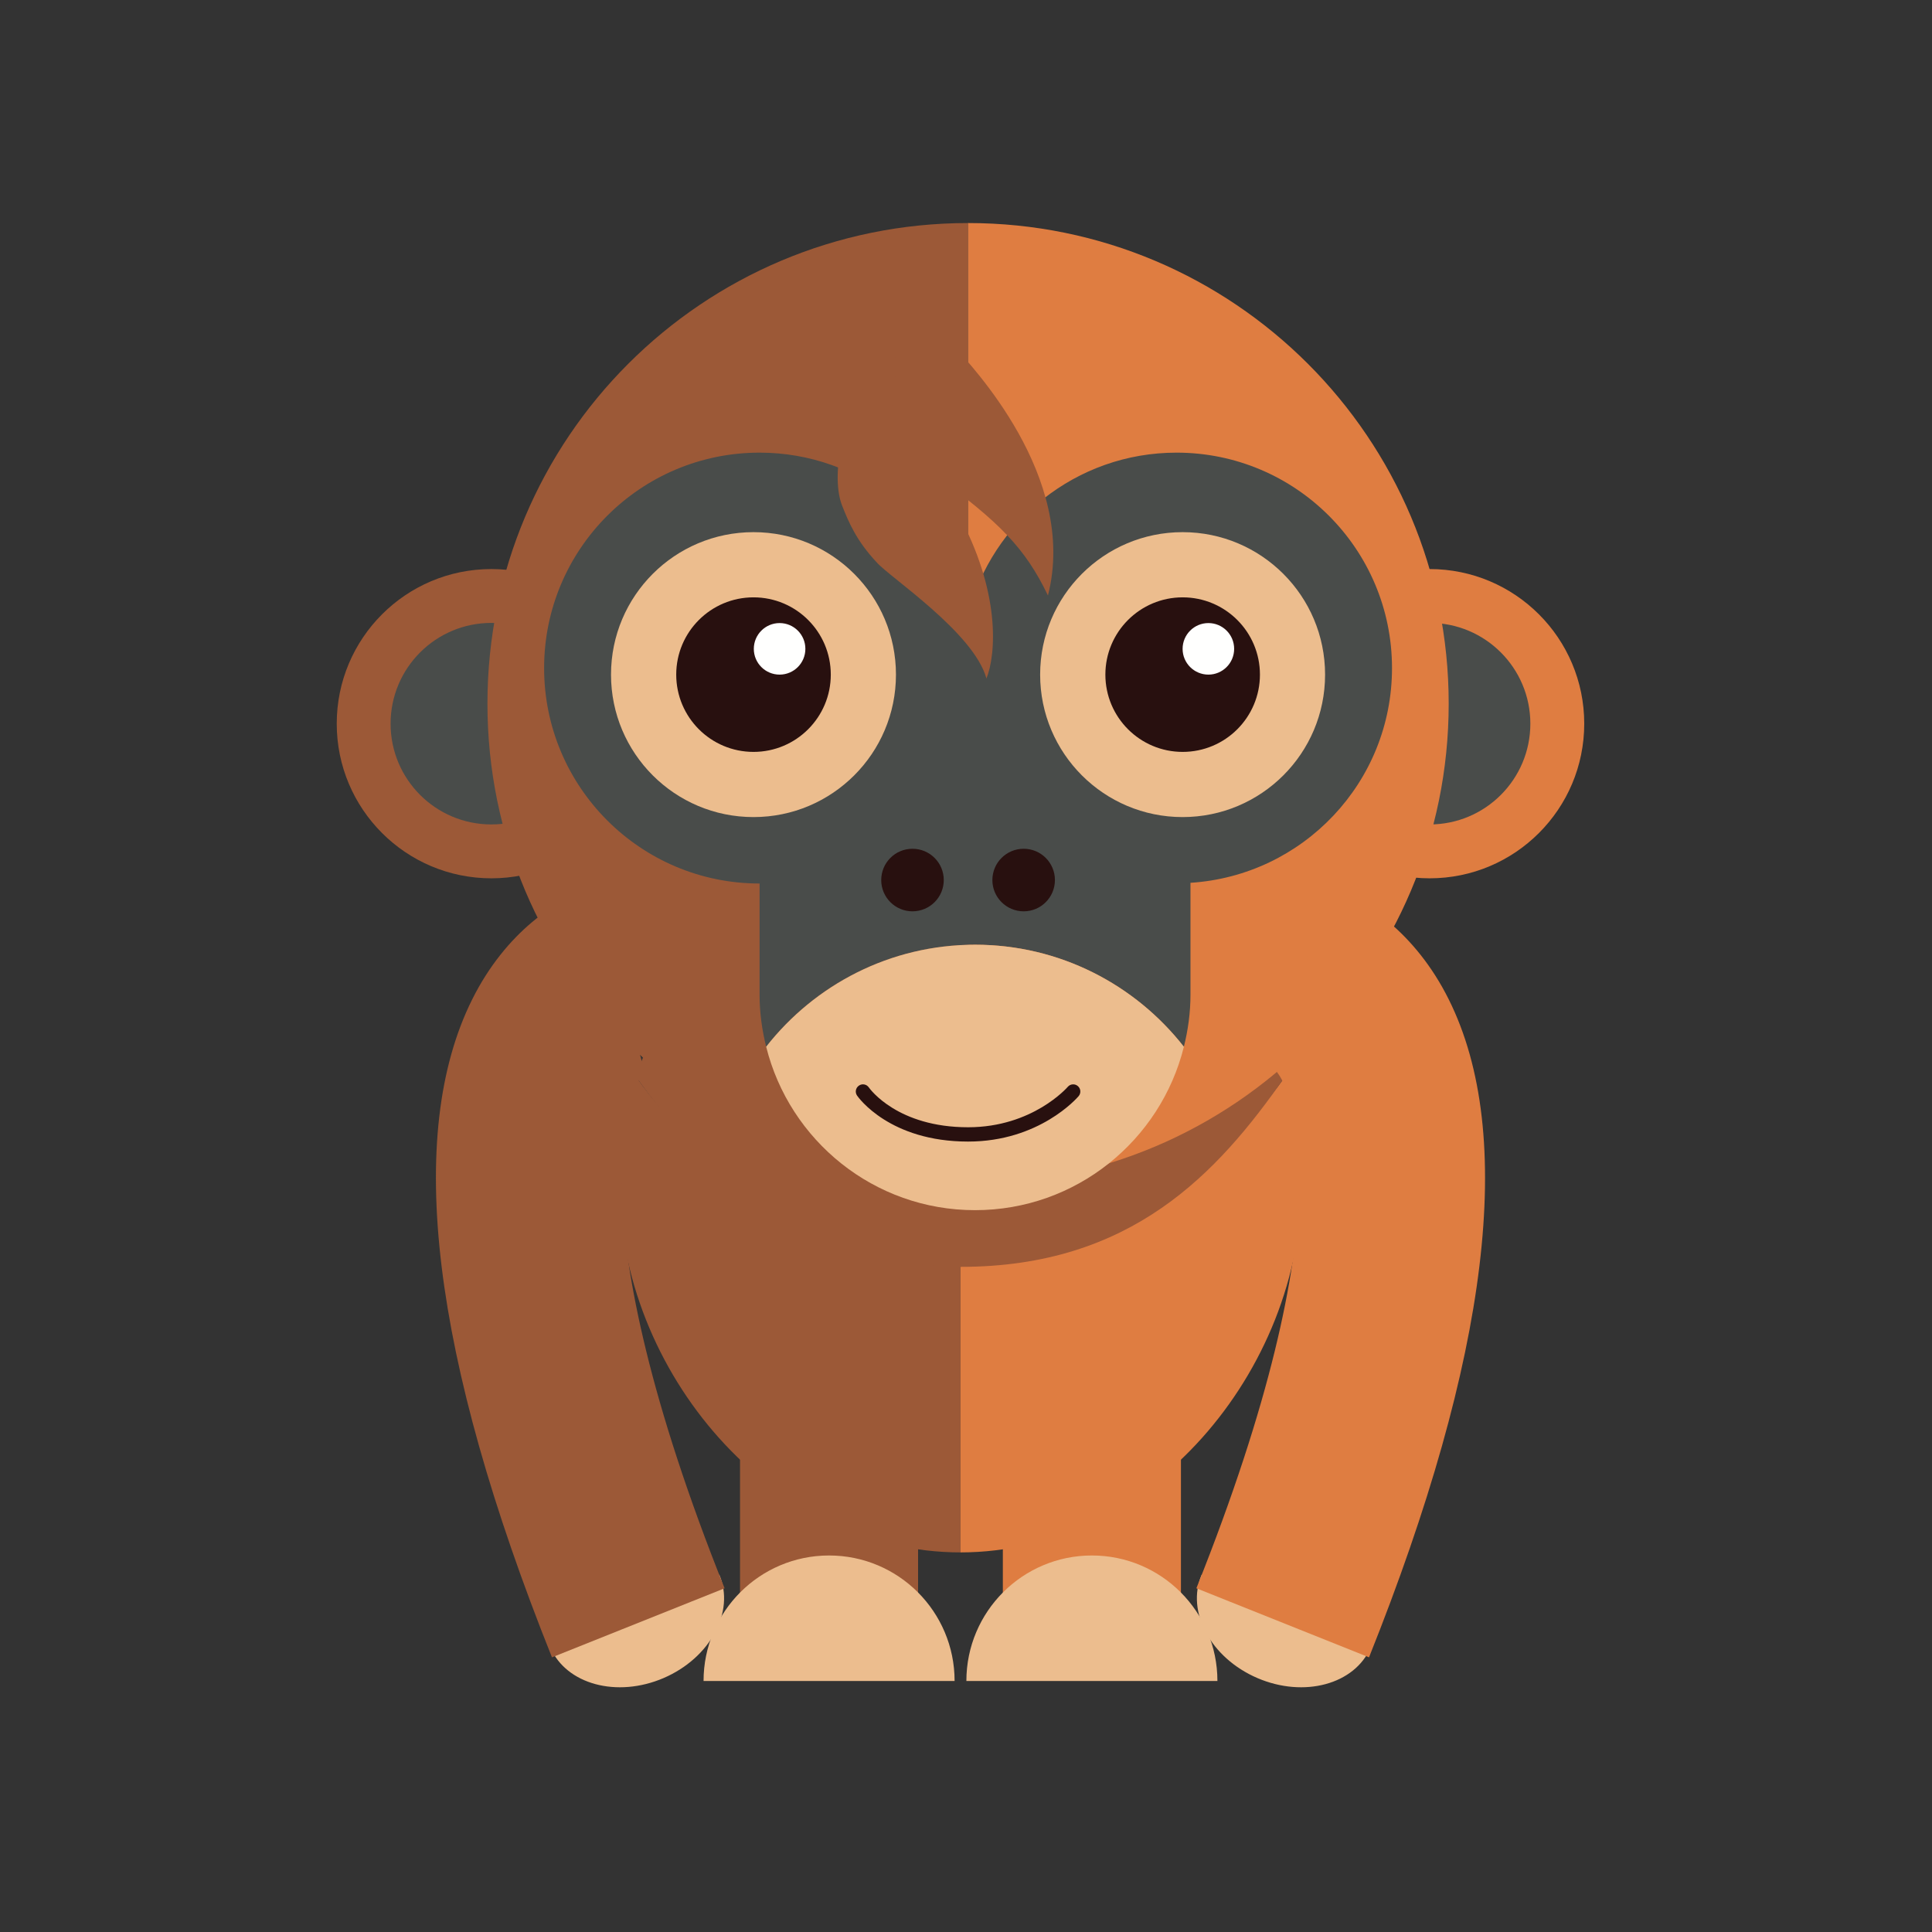 <?xml version="1.0" encoding="UTF-8"?>
<!DOCTYPE svg PUBLIC "-//W3C//DTD SVG 1.1//EN" "http://www.w3.org/Graphics/SVG/1.1/DTD/svg11.dtd">
<svg version="1.1" xmlns="http://www.w3.org/2000/svg" xmlns:xlink="http://www.w3.org/1999/xlink" x="0" y="0" width="150" height="150" viewBox="0, 0, 150, 150">
  <rect x="0" y="0" width="150" height="150" fill="#333333" stroke="none"/>
  <g id="Layer_1">
    <path d="M57.456,111.021 L71.28,111.021 L71.28,125.995 L57.456,125.995 z" fill="#9C5937"/>
    <path d="M77.861,111.021 L91.688,111.021 L91.688,125.995 L77.861,125.995 z" fill="#DF7D41"/>
    <path d="M64.368,120.767 C58.989,120.767 54.624,125.13 54.624,130.513 L74.115,130.513 C74.115,125.13 69.753,120.767 64.368,120.767" fill="#ECBD8E"/>
    <path d="M84.773,120.767 C79.393,120.767 75.029,125.13 75.029,130.513 L94.52,130.513 C94.52,125.13 90.157,120.767 84.773,120.767" fill="#ECBD8E"/>
    <path d="M49.383,83.603 C48.542,86.187 48.073,88.94 48.073,91.807 C48.073,106.443 59.938,120.528 74.573,120.528 L74.573,96.137 C63.927,96.137 54.621,91.117 49.383,83.603" fill="#9C5937"/>
    <path d="M74.573,96.137 L74.573,120.528 C89.206,120.528 101.072,106.443 101.072,91.807 C101.072,88.94 100.603,86.187 99.762,83.603 C94.522,91.117 85.218,96.137 74.573,96.137" fill="#DF7D41"/>
    <path d="M74.573,65.309 C62.805,65.309 52.841,72.985 49.383,83.603 C54.621,91.117 63.927,98.359 74.573,98.359 C87.822,98.359 94.522,91.117 99.762,83.603 C96.303,72.985 86.34,65.309 74.573,65.309" fill="#9C5937"/>
    <path d="M69.83,53.488 C69.83,59.744 64.759,64.817 58.501,64.817 C52.245,64.817 47.172,59.744 47.172,53.488 C47.172,47.232 52.245,42.16 58.501,42.16 C64.759,42.16 69.83,47.232 69.83,53.488" fill="#ECBD8E"/>
    <path d="M50.156,56.186 C50.156,62.816 44.782,68.192 38.151,68.192 C31.519,68.192 26.144,62.816 26.144,56.186 C26.144,49.555 31.519,44.181 38.151,44.181 C44.782,44.181 50.156,49.555 50.156,56.186" fill="#9C5937"/>
    <path d="M45.973,56.186 C45.973,60.507 42.469,64.009 38.151,64.009 C33.828,64.009 30.325,60.507 30.325,56.186 C30.325,51.865 33.828,48.362 38.151,48.362 C42.469,48.362 45.973,51.865 45.973,56.186" fill="#494C4A"/>
    <path d="M123,56.186 C123,62.816 117.624,68.192 110.995,68.192 C104.36,68.192 98.988,62.816 98.988,56.186 C98.988,49.555 104.36,44.181 110.995,44.181 C117.624,44.181 123,49.555 123,56.186" fill="#DF7D41"/>
    <path d="M118.816,56.186 C118.816,60.508 115.313,64.009 110.995,64.009 C106.672,64.009 103.169,60.508 103.169,56.186 C103.169,51.865 106.672,48.362 110.995,48.362 C115.313,48.362 118.816,51.865 118.816,56.186" fill="#494C4A"/>
    <path d="M37.845,54.633 C37.845,75.24 54.553,91.948 75.162,91.948 L75.162,17.317 C54.553,17.317 37.845,34.022 37.845,54.633" fill="#9C5937"/>
    <path d="M112.476,54.633 C112.476,34.022 95.771,17.317 75.162,17.317 L75.162,91.948 C95.771,91.948 112.476,75.24 112.476,54.633" fill="#DF7D41"/>
    <path d="M92.428,68.541 C101.16,67.984 108.075,60.743 108.075,51.871 C108.075,42.631 100.587,35.143 91.348,35.143 C83.546,35.143 77.01,40.494 75.162,47.721 C73.314,40.494 66.776,35.143 58.973,35.143 C49.736,35.143 42.245,42.631 42.245,51.871 C42.245,61.106 49.736,68.596 58.973,68.596 L58.973,77.229 C58.973,78.626 59.164,79.971 59.485,81.267 C63.257,76.455 69.111,73.348 75.7,73.348 C82.29,73.348 88.143,76.455 91.916,81.27 C92.24,79.972 92.428,78.626 92.428,77.229 L92.428,68.541" fill="#494C4A"/>
    <path d="M75.7,73.348 C69.111,73.348 63.257,76.455 59.485,81.267 C61.295,88.55 67.859,93.957 75.7,93.957 C83.545,93.957 90.107,88.551 91.916,81.27 C88.143,76.455 82.29,73.348 75.7,73.348" fill="#ECBD8E"/>
    <path d="M73.274,68.327 C73.274,69.667 72.187,70.755 70.844,70.755 C69.503,70.755 68.418,69.667 68.418,68.327 C68.418,66.985 69.503,65.898 70.844,65.898 C72.187,65.898 73.274,66.985 73.274,68.327" fill="#28100F"/>
    <path d="M81.904,68.327 C81.904,69.667 80.819,70.755 79.477,70.755 C78.136,70.755 77.048,69.667 77.048,68.327 C77.048,66.985 78.136,65.898 79.477,65.898 C80.819,65.898 81.904,66.985 81.904,68.327" fill="#28100F"/>
    <path d="M69.562,52.377 C69.562,58.487 64.61,63.438 58.501,63.438 C52.391,63.438 47.439,58.487 47.439,52.377 C47.439,46.268 52.391,41.316 58.501,41.316 C64.61,41.316 69.562,46.268 69.562,52.377" fill="#ECBD8E"/>
    <path d="M102.879,52.377 C102.879,58.487 97.927,63.438 91.817,63.438 C85.709,63.438 80.756,58.487 80.756,52.377 C80.756,46.268 85.709,41.316 91.817,41.316 C97.927,41.316 102.879,46.268 102.879,52.377" fill="#ECBD8E"/>
    <path d="M64.502,52.377 C64.502,55.691 61.815,58.377 58.503,58.377 C55.189,58.377 52.502,55.691 52.502,52.377 C52.502,49.064 55.189,46.378 58.503,46.378 C61.815,46.378 64.502,49.064 64.502,52.377" fill="#28100F"/>
    <path d="M97.821,52.377 C97.821,55.691 95.135,58.377 91.821,58.377 C88.509,58.377 85.821,55.691 85.821,52.377 C85.821,49.064 88.509,46.378 91.821,46.378 C95.135,46.378 97.821,49.064 97.821,52.377" fill="#28100F"/>
    <path d="M62.529,50.377 C62.529,51.481 61.634,52.377 60.528,52.377 C59.423,52.377 58.526,51.481 58.526,50.377 C58.526,49.271 59.423,48.375 60.528,48.375 C61.634,48.375 62.529,49.271 62.529,50.377" fill="#FFFFFE"/>
    <path d="M95.819,50.377 C95.819,51.481 94.924,52.377 93.82,52.377 C92.715,52.377 91.817,51.481 91.817,50.377 C91.817,49.271 92.715,48.375 93.82,48.375 C94.924,48.375 95.819,49.271 95.819,50.377" fill="#FFFFFE"/>
    <path d="M75.162,88.631 C69.069,88.631 66.642,85.205 66.541,85.059 C66.367,84.806 66.432,84.461 66.685,84.288 C66.935,84.111 67.281,84.175 67.456,84.427 C67.552,84.565 69.697,87.52 75.162,87.52 C80.177,87.52 82.873,84.416 82.9,84.383 C83.098,84.151 83.451,84.122 83.682,84.322 C83.917,84.52 83.943,84.871 83.745,85.104 C83.624,85.247 80.682,88.631 75.162,88.631" fill="#28100F"/>
    <path d="M76.587,52.676 C77.323,50.86 77.743,45.962 74.317,39.763 C72.809,37.032 72.887,37.539 72.372,36.214 C71.857,34.891 71.131,33.653 70.165,32.506 C69.179,31.367 68.897,30.761 67.113,29.937 C66.37,31.758 66.04,32.065 65.391,34.38 C64.989,35.823 64.858,37.936 65.381,39.255 C65.904,40.576 66.495,41.985 68.078,43.674 C69.071,44.811 75.611,49.118 76.587,52.676" fill="#9C5937"/>
    <path d="M81.362,46.232 C83.741,36.977 75.223,28.228 74.259,27.078 C73.274,25.942 72.1,24.877 70.316,24.051 C69.57,25.873 69.434,27.45 69.486,28.956 C69.559,30.452 69.19,34.365 72.606,36.883 C77.562,40.534 79.565,42.492 81.362,46.232" fill="#9C5937"/>
    <path d="M106.42,127.899 C105.187,130.775 101.249,131.841 97.623,130.284 C93.999,128.725 92.063,125.132 93.299,122.258" fill="#ECBD8E"/>
    <path d="M106.291,128.675 C115.645,105.295 117.726,88.105 112.477,77.586 C109.887,72.392 105.867,69.7 102.969,68.916 L99.19,82.848 C98.677,82.71 98.487,82.596 98.477,82.592 C100.716,83.938 104.491,94.304 92.886,123.314 L106.291,128.675" fill="#DF7D41"/>
    <path d="M42.722,127.899 C43.958,130.775 47.897,131.841 51.521,130.284 C55.145,128.725 57.079,125.132 55.846,122.258" fill="#ECBD8E"/>
    <path d="M42.854,128.675 C33.501,105.295 31.418,88.105 36.665,77.586 C39.257,72.392 43.277,69.7 46.175,68.916 L49.953,82.848 C50.467,82.71 50.657,82.596 50.667,82.592 C48.429,83.938 44.651,94.304 56.258,123.314 L42.854,128.675" fill="#9C5937"/>
  </g>
</svg>
